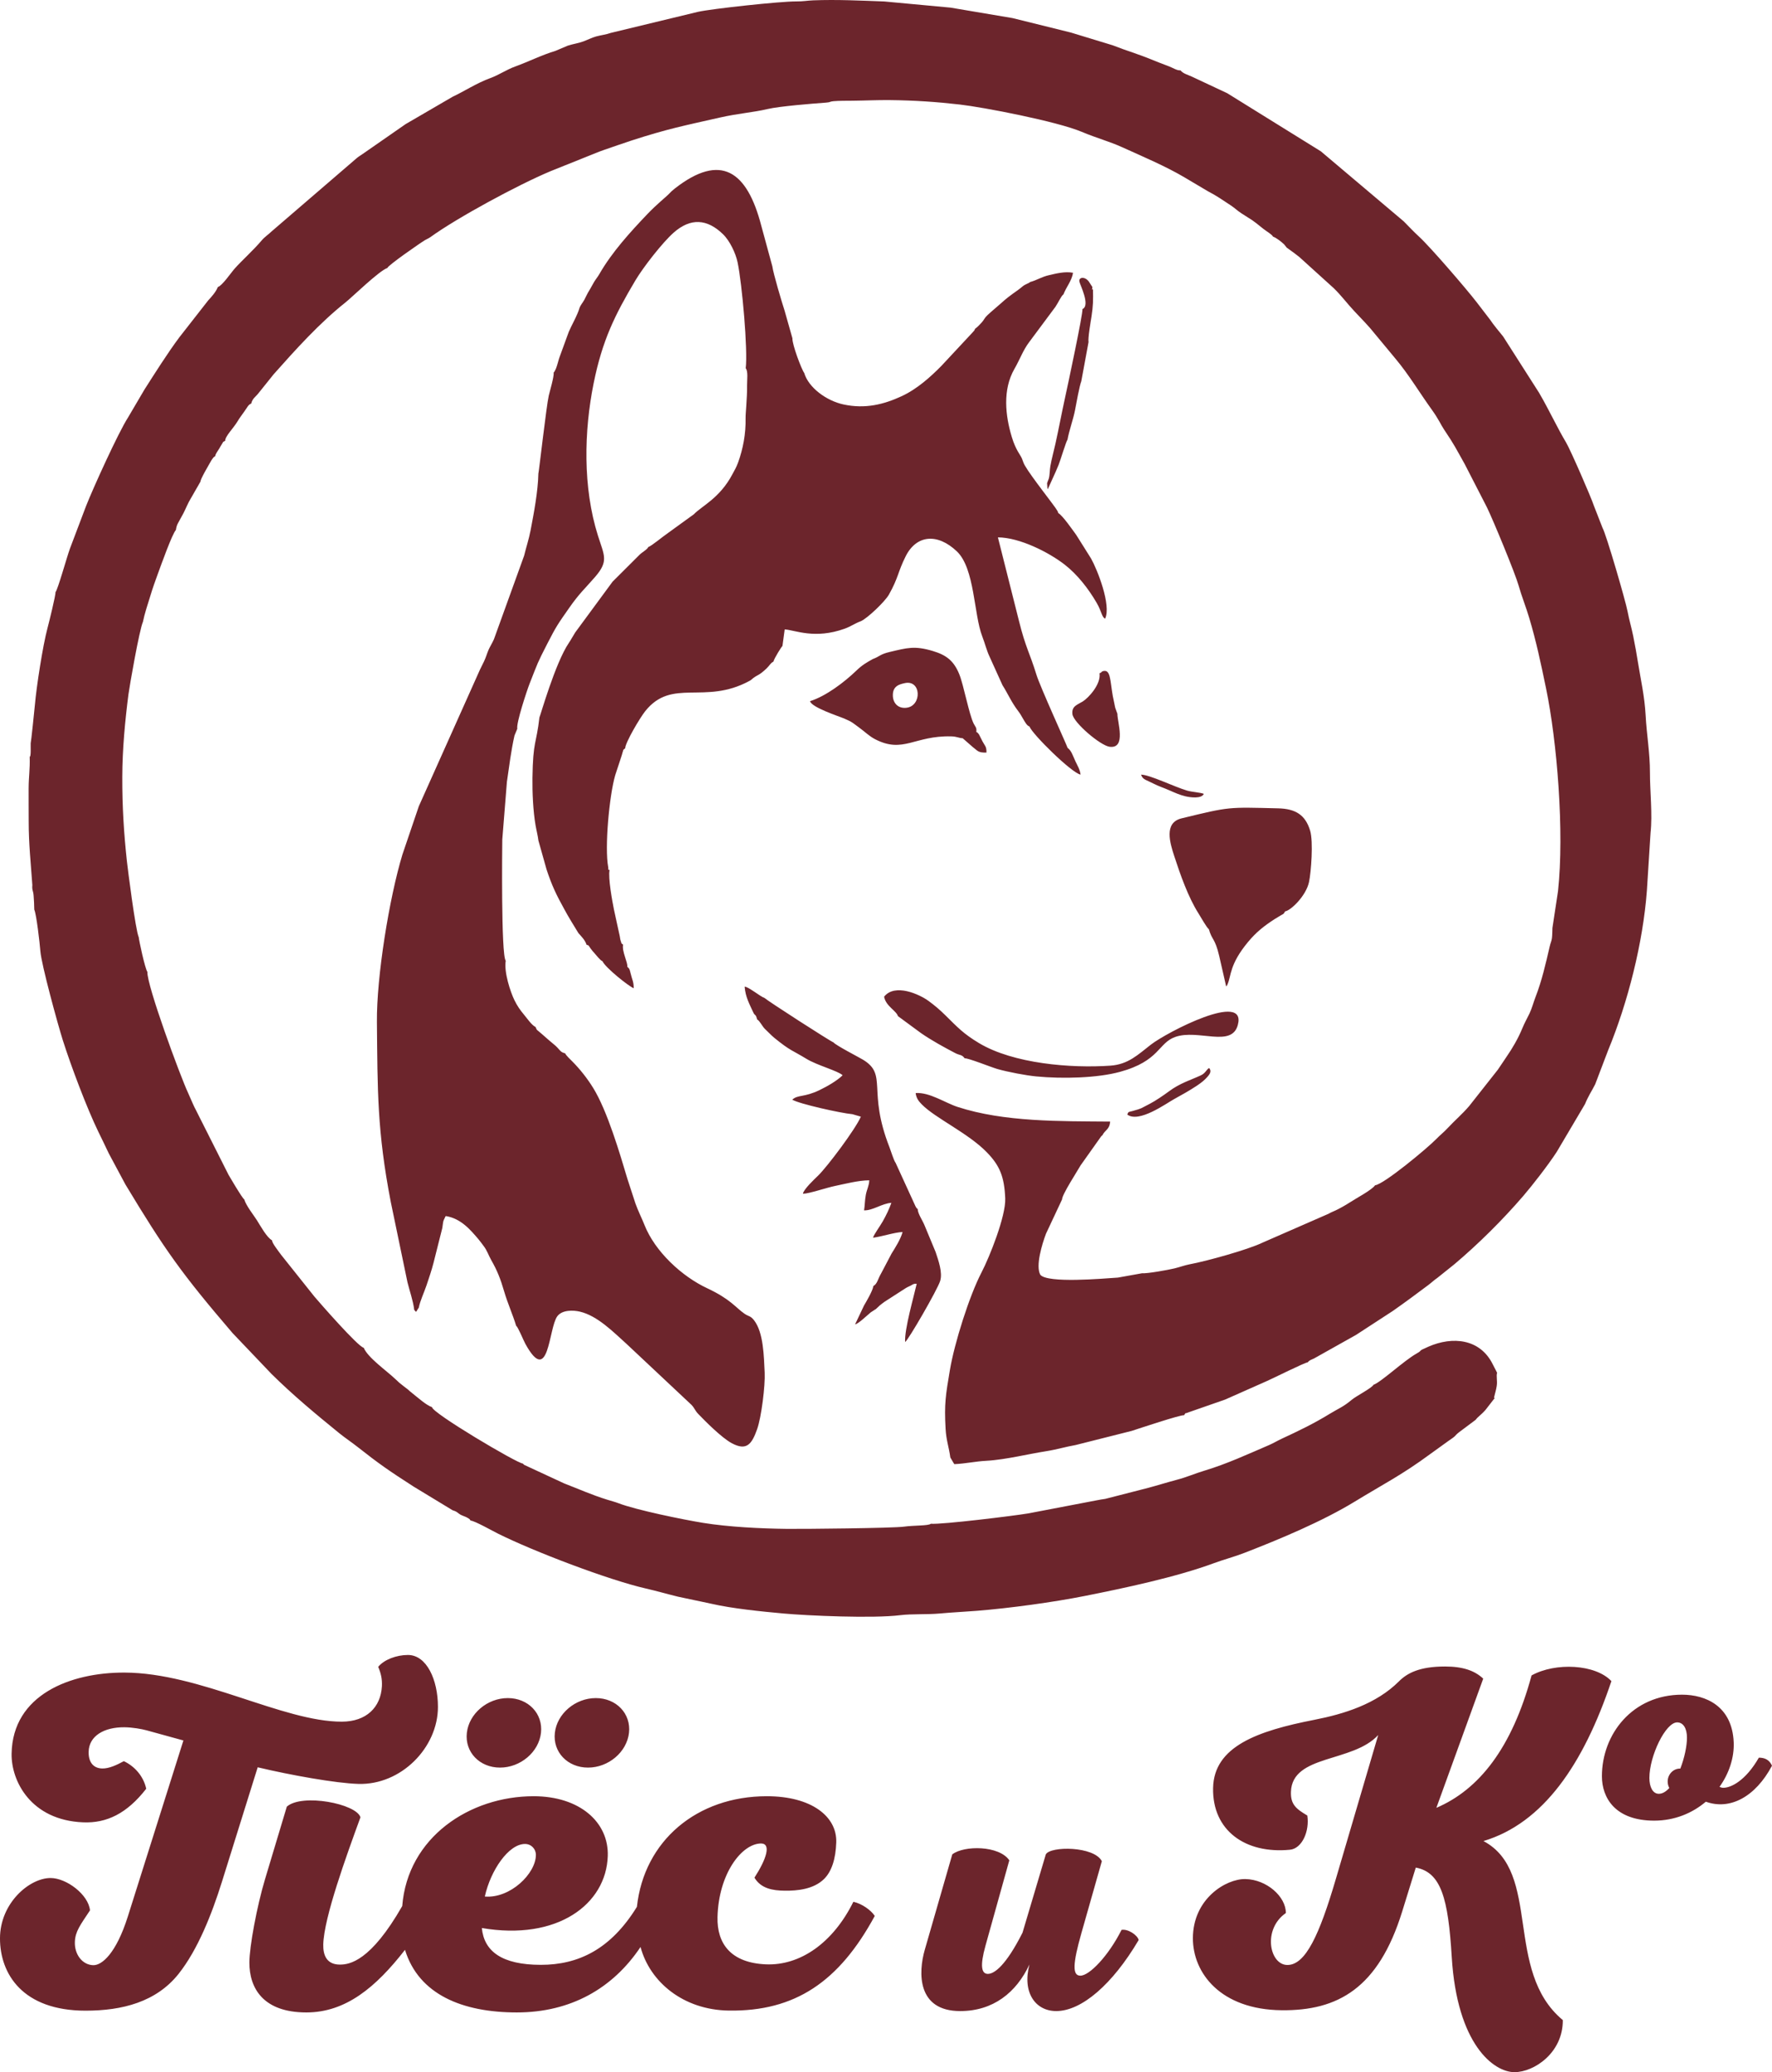 <svg id="a" enable-background="new 0 0 841.89 595.275" version="1.1" viewBox="0 0 684.17 800" xml:space="preserve" xmlns="http://www.w3.org/2000/svg"><path id="b" d="m219.25 17.613-4.777 2.026c-5.077 1.506-10.796 4.332-15.393 5.979-3.636 1.302-6.31 3.279-9.772 4.535-5.23 1.897-10.363 5.261-14.551 7.201l-18.15 10.565-16.932 11.766c-0.795 0.512-1.496 0.961-2.143 1.541l-32.597 28.056c-1.23 1.213-2.724 2.146-3.881 3.516-3.176 3.766-7.693 7.801-10.431 10.884-1.479 1.665-4.833 6.652-6.519 7.131-0.713 1.891-2.44 3.776-3.728 5.176l-11.15 14.264c-4.495 6.021-9.392 13.794-13.456 20.15l-6.379 10.845c-3.658 5.662-13.505 27.303-16.21 34.235l-6.186 16.332c-1.129 3.042-4.706 15.944-5.576 16.798 0.144 1.032-2.543 11.872-3.092 13.914-1.812 6.736-4.264 22.697-4.849 29.529-0.144 1.695-1.492 14.655-1.635 14.893-0.055 0.986 0.194 5.35-0.385 5.197 0.158 4.983-0.382 7.415-0.404 12.295-0.022 4.231 0.026 8.467 0.023 12.708-5e-3 8.656 0.824 16.214 1.41 24.553-0.185 2.151 0.35 1.992 0.494 4.114 0.12 1.781 0.247 3.568 0.25 5.353 0.848 1.857 2.096 12.807 2.346 16.008 0.416 5.307 6.773 28.413 8.649 34.338 3.161 9.986 9.307 26.298 13.732 35.397 1.291 2.656 2.693 5.501 4.02 8.338l6.426 11.999c15.187 25.216 21.731 34.466 41.384 57.402l15 15.741c8.264 8.183 17.229 15.632 26.245 22.952 2.044 1.66 4.817 3.528 7.023 5.269 8.286 6.533 12.153 9.207 21.606 15.289l15.101 9.166c1.97 0.573 1.884 1.123 3.344 1.857 0.516 0.259 1.121 0.424 1.738 0.712 0.028 0.013 0.83 0.429 0.833 0.432 0.925 0.641 0.398 0.158 1.013 0.967 1.637 0.134 8.487 4.002 10.598 5.054 13.659 6.815 42.576 17.858 57.057 21.175 4.356 0.998 8.224 2.132 12.419 3.159l6.438 1.363c2.513 0.558 4.061 0.817 6.506 1.38 8.082 1.857 19.221 2.969 27.793 3.751 9.158 0.835 34.569 1.978 45.15 0.641 4.25-0.537 10.599-0.212 15.116-0.635 4.9-0.458 9.748-0.668 14.441-1.045 12.736-1.024 29.482-3.321 41.504-5.707 15.32-3.04 35.422-7.3 50.021-12.7 3.878-1.435 7.685-2.396 11.648-3.929 13.695-5.297 30.217-12.203 42.799-19.892 10.847-6.628 18.114-10.246 28.924-18.219l6.9-4.975c3.94-2.663 2.084-1.724 4.313-3.507l6.434-4.815c0.921-1.272 2-1.768 3.789-3.805l3.6-4.637-0.316-1e-3c0.304-1.488 0.807-2.975 1.056-4.607 0.316-2.073-0.255-3.623 0.138-5.119l-1.71-3.335c-4.904-9.79-15.464-10.81-24.786-6.73-4.88 2.136-1.685 1.024-4.653 2.699-4.865 2.748-13.656 11.012-16.551 12.01-0.663 1.273-6.729 4.389-8.321 5.728-3.466 2.915-5.022 3.311-8.507 5.446-6.261 3.835-11.917 6.563-18.632 9.67-1.749 0.809-3.13 1.692-4.938 2.467-8.187 3.51-16.251 7.261-24.875 9.847-3.595 1.079-6.864 2.524-10.489 3.478-3.549 0.934-7.484 2.163-11.219 3.163l-16.597 4.26c-1.011 0.162-2.204 0.309-3.23 0.54l-26.413 5.053c-5.592 0.947-33.451 4.364-37.716 4.011-0.89 0.829-6.395 0.575-10.433 1.126-4.216 0.577-39.06 0.925-45.249 0.848-10.117-0.124-22.414-0.728-32.221-2.314-7.624-1.234-25.805-4.952-32.614-7.559-1.341-0.514-2.875-0.913-4.385-1.379-5.963-1.841-10.869-4.067-16.644-6.29l-15.467-7.172c-0.081-0.064-0.19-0.189-0.253-0.244-0.065-0.055-0.174-0.162-0.243-0.258-2.011 0.035-35.257-19.635-35.101-21.822-2-0.505-5.724-3.886-7.583-5.322-0.87-0.671-1.129-0.96-1.76-1.504l-1.623-1.242c-1.464-1.098-1.846-1.479-3.095-2.664-3.569-3.383-10.664-8.29-12.287-12.154-2.178-0.347-17.264-17.658-18.989-19.692l-12.909-16.191c-1.186-1.65-3.518-4.536-3.487-5.588-1.972-1.032-4.368-5.377-5.805-7.679-1.183-1.896-4.295-5.784-4.923-8.118-0.889-0.575-5.169-7.985-6.097-9.531l-11.969-23.753c-0.343-0.783-0.876-1.692-1.221-2.408-0.875-1.82-1.51-3.496-2.406-5.411-3.067-6.551-15.977-41.605-15.713-46.727-0.968-1.407-3.258-12.208-3.345-13.395-1.258-2.782-4.224-26.187-4.574-29.398-1.153-10.62-1.811-21.019-1.776-32.5 0.032-10.812 1.079-21.738 2.382-31.884 0.375-2.921 4.19-24.854 5.588-27.966 0.648-3.256 1.791-6.517 2.836-9.964 0.949-3.131 1.877-5.759 3.021-8.853 1.11-3.002 5.461-15.213 6.856-16.627 0.347-1.982 0.57-2.194 1.296-3.512 0.531-0.96 1.038-1.862 1.588-2.906 0.936-1.773 1.819-4.089 2.805-5.642l3.821-6.654c-0.016-1.011 2.986-6.022 3.836-7.544 0.171-0.308 0.582-1.03 0.803-1.299 0.617-0.752 0.239-0.411 1.099-1.038-0.046-0.708 1.011-2.024 1.51-2.863 0.304-0.512 0.621-1.129 0.913-1.56 1.146-1.691-0.047-0.577 1.379-1.442-0.035-1.78 3.121-4.741 4.801-7.559 0.706-1.186 1.672-2.489 2.517-3.653 1.079-1.484 1.645-2.846 2.73-3.149 0.465-2.044 1.813-2.682 2.801-4.012l5.844-7.285c8.409-9.474 17.729-19.814 27.69-27.709 2.622-2.078 13.085-12.318 16.23-13.344 0.112-0.936 12.793-9.739 14.576-10.784 0.763-0.448 1.319-0.616 2.069-1.157 10.34-7.473 33.679-20.115 46.318-25.416l15.555-6.244c1.431-0.528 3.046-1.277 5.006-1.939 3.638-1.228 6.91-2.431 10.708-3.661 13.926-4.513 20.165-5.712 34.168-8.884 7.111-1.61 12.746-1.953 18.371-3.277 4.643-1.092 17.46-2.111 22.567-2.478 1.917-0.138 1.315-0.416 2.901-0.56 2.008-0.184 5.22-0.159 7.324-0.18 4.764-0.049 9.629-0.288 14.347-0.242 9.663 0.096 18.303 0.701 27.092 1.71 9.377 1.076 37.483 6.514 46.995 10.502 6.145 2.576 10.593 3.663 15.696 5.974 7.998 3.62 16.819 7.357 24.042 11.624l8.985 5.33c3.418 1.765 5.888 3.507 8.903 5.495 1.657 1.092 2.375 1.94 4.202 3.129 4.867 3.164 3.322 1.858 8.423 5.965 0.998 0.805 3.331 2.14 3.7 2.987 1.308 0.446 3.173 1.938 4.266 2.956l1.017 1.279 2.493 1.8c0.929 0.764 1.51 1.088 2.325 1.776l13.344 12.083c2.883 2.786 5.192 5.941 7.935 8.862 2.818 3.002 5.643 5.82 7.99 8.822l7.797 9.398c5.189 6.159 9.512 13.406 13.994 19.625 2.937 4.077 3.557 5.898 4.879 7.867 4.168 6.198 4.437 7.069 7.966 13.325l8.603 16.744c2.513 5.203 10.861 25.381 12.195 30.102 1.219 4.313 2.797 8.121 4.129 12.592 2.694 9.045 4.41 17.144 6.487 27.17 4.247 20.504 7.104 55.355 4.615 78.305l-2.156 14.216c-0.045 0.23-0.011 2.733-0.194 3.921-0.212 1.38-0.492 1.63-0.855 3.191-1.568 6.761-3.003 13.132-5.48 19.534-0.816 2.111-1.391 4.389-2.314 6.328-0.948 1.997-1.872 3.52-2.794 5.778-1.589 3.886-3.867 7.759-5.979 10.803-1.091 1.569-2.175 3.321-3.472 5.157l-11.026 13.984c-2.734 3.203-5.497 5.501-8.306 8.514-1.693 1.816-2.848 2.624-4.382 4.209-3.422 3.541-20.243 17.514-23.663 17.897-1.33 1.888-7.382 5.048-9.918 6.719-1.337 0.88-3.808 2.275-5.257 2.95-1.068 0.498-1.889 0.794-2.786 1.327l-25.594 11.19c-5.439 2.631-21.325 7.08-28.224 8.359-1.588 0.294-3.776 1.09-5.715 1.553-2.545 0.608-10.431 2.031-12.511 1.873l-9.316 1.673c-5.885 0.385-27.068 2.277-29.933-1.084-1.913-3.411 0.693-11.892 2.166-15.817l6.236-13.297c-0.046-1.818 5.905-10.909 7.155-13.146l7.806-11.007c0.655-0.753-0.055-0.116 0.57-0.543 1.029-2.146 2.803-2.208 3.017-5.341-19.345-0.166-40.82 0.216-58.911-5.665-4.755-1.546-10.827-5.739-16.176-5.345 0.254 2.069 1.25 3.226 2.418 4.417 5.147 5.252 17.861 11.047 25.037 18.42 4.956 5.091 6.796 9.343 7.131 17.866 0.266 6.773-6.054 22.602-9.143 28.525-4.717 9.042-10.483 27.342-12.221 37.716-1.633 9.739-2.211 12.925-1.664 22.683 0.25 4.459 1.28 6.962 1.832 11.057l1.354 2.306c0.03-0.066 0.127 0.19 0.2 0.277 4.47-0.22 8.102-1.073 12.284-1.295 3.955-0.208 8.446-0.984 11.953-1.639 3.901-0.728 7.493-1.48 11.45-2.108 3.857-0.61 7.508-1.722 11.113-2.337l21.673-5.465c2.747-0.884 18.848-6.27 20.234-6.052 0.988-1.381-0.248-0.304 1.72-1.121l14.11-4.919 16.064-7.123c2.471-1.067 14.543-7.133 15.835-7.254 0.701-0.871 1.323-0.967 2.456-1.503l16.22-9.101 14.198-9.246c4.922-3.446 9.17-6.614 13.73-10.026 1.222-0.916 2.144-1.835 3.437-2.717l6.606-5.293c9.388-7.937 18.577-17.07 26.548-26.317 3.591-4.166 9.693-12.045 12.926-17.006l10.961-18.539c1.175-2.94 2.462-4.774 3.896-7.566l4.999-13.132c7.601-18.384 13.483-41.527 14.977-61.693l1.411-22.274c0.799-7.069-0.246-16.173-0.232-23.253 0.013-7.667-1.272-14.674-1.669-22.127-0.389-7.308-1.858-13.578-2.956-20.416-0.523-3.253-1.119-6.656-1.826-10.129-0.677-3.325-1.57-6.289-2.2-9.612-0.771-4.071-8.249-29.783-9.64-32.172l-3.353-8.584c-1.092-3.345-9.112-21.727-10.757-24.461-3.287-5.462-6.471-12.392-10.398-19.133l-13.896-21.765c-1.548-1.895-3.809-4.617-5.019-6.452l-5.166-6.733c-4.024-5.22-17.877-21.307-22.236-25.311-2.169-1.993-3.846-3.823-5.955-5.941l-31.984-27.026-36.154-22.44-13.688-6.414c-1.803-0.822-3.338-1.153-4.36-2.408-1.476 0.101-2.539-0.872-5.318-1.885-1.646-0.6-3.449-1.317-5.016-1.957-6.941-2.834-9.664-3.419-15.898-5.854l-16.114-4.91-22.509-5.574-23.947-4.042-25.563-2.374c-8.773-0.328-18.419-0.795-27.484-0.435-2.336 0.093-3.747 0.436-6.542 0.415-5.932-0.046-32.655 2.828-37.943 4.032l-33.647 8.13c-1.846 0.671-3.605 0.807-5.685 1.375-1.403 0.382-3.559 1.425-4.949 1.928-2.013 0.729-3.703 0.901-5.916 1.603zm419.45 685.28c-15.16 0-20.198-8.902-20.198-17.136-1e-3 -16.232 11.78-31.504 30.967-31.494 9.031 4e-3 19.327 4.343 19.912 18.378 0.244 5.877-1.76 12.011-5.478 17.209 0.471 0.22 0.957 0.35 1.408 0.356 2.919 0.05 8.617-2.625 13.786-11.628 2.231-3e-3 4.054 0.78 5.073 3.108-6.403 12.025-16.208 17.259-25.544 13.894-5.215 4.424-12.055 7.311-19.926 7.312zm5.82-12.605c-0.401-0.735-0.631-1.584-0.631-2.491 0-2.764 2.132-5.004 4.763-5.004l0.128 1e-3c1.579-4.083 2.555-8.642 2.555-11.949 0-3.626-1.45-5.886-3.782-5.888-4.493-1e-3 -10.719 12.985-10.722 21.443 0 3.523 1.317 6.127 3.638 6.127 1.411 0 2.784-0.848 4.051-2.239zm-149.67 85.8c21.634 0.232 37.342-8.438 46.522-38.077l5.262-16.993c9.797 1.819 12.519 11.965 13.88 34.462 2.053 33.888 16.242 44.515 24.221 44.515 7.563 0 18.763-7.467 18.666-20.104-22.942-19.113-7.976-57.086-30.634-69.117 23.081-6.934 38.569-29.537 49.396-61.744-6.124-6.537-21.572-7.335-30.824-2.202-7.578 27.991-20.246 44.062-36.76 51.12l18.092-49.876c-3.287-3.095-7.864-4.691-14.742-4.691-9.909 0-14.644 2.582-17.806 5.744-8.73 8.727-21.145 12.592-32.645 14.838-21.993 4.295-38.782 10.271-39.105 26.326-0.329 16.366 12.393 25.516 29.677 23.836 4.69-0.456 7.625-7.18 6.7-13.21-4.355-2.576-6.48-4.295-6.316-9.166 0.489-14.491 23.9-11.169 33.695-21.921l-16.369 55.618c-6.347 21.568-11.676 33.139-18.664 33.17-6.956 0.031-9.701-13.802-0.623-20.055 0.016-6.383-7.438-12.942-15.605-13.116-7.489-0.161-20.293 7.594-20.293 22.879 3e-3 13.328 10.599 27.513 34.273 27.766zm-124.11 0.324c-16.72 0-16.212-14.894-13.69-23.645l10.626-36.856c4.563-3.542 18.126-3.446 22.019 2.297l-9.19 32.932c-2.185 7.828-1.58 10.859 0.862 10.913 2.513 0.054 6.988-3.176 13.425-15.892l8.999-30.25c1.755-3.238 18.589-3.223 21.634 2.633l-7.85 27.617c-3.46 12.168-3.541 16.512-0.502 16.586 3.503 0.085 10.928-7.675 15.962-17.687 2.393-0.463 6.151 1.97 6.606 3.924-10.132 17.183-22.081 27.425-31.829 27.425-7.994 0-13.21-7.115-10.338-17.996-5.081 10.882-14.041 17.997-26.733 17.997zm-337.67-0.154c-24.33 0-33.073-14.2-33.073-27.905 0-13.609 11.343-23.319 19.529-23.31 6.174 5e-3 14.647 6.429 15.22 12.492-3.765 5.696-5.682 8.091-5.839 12.158-0.185 4.818 2.871 8.905 7.108 8.999 3.349 0.074 8.842-4.543 13.355-18.836l21.443-67.92-14.264-3.925c-1.834-0.505-5.401-1.146-8.496-1.172-7.866-0.068-13.742 3.35-13.832 9.548-0.054 3.701 1.608 6.266 5.218 6.365 2.647 0.074 5.657-1.357 8.377-2.825 4.186 1.982 7.582 5.794 8.641 10.65-7.451 9.589-15.293 13.347-24.363 12.97-20.227-0.836-27.802-16.006-27.617-26.518 0.404-22.784 22.752-31.377 43.605-31.302 29.217 0.104 61.108 18.987 83.908 18.953 9.462-0.015 15.016-5.557 15.463-13.643 0.159-2.894-0.431-5.202-1.435-7.513 2.25-2.778 7.035-4.595 11.487-4.595 7.212 0 11.583 9.541 11.583 20.055 0 15.748-14.252 30.215-30.728 29.725-8.738-0.259-26.054-3.366-38.866-6.414l-13.784 44.131c-3.911 12.52-9.34 26.278-16.752 35.611-8.652 10.892-21.819 14.219-35.888 14.219zm85.23 0.681c15.178 0 26.815-9.702 38.068-24.173 5.297 17.247 22.177 24.173 43.175 24.173 20.709 0 37.014-9.192 47.767-25.274 3.605 13.498 16.497 24.301 34.079 24.556 25.494 0.369 42.552-11.057 56.359-36.544-1.472-2.237-4.95-4.734-8.257-5.457-7.906 15.938-20.577 24.687-33.744 24.148-13.509-0.554-18.968-7.948-18.716-18.236 0.408-16.661 9.285-28.336 16.798-28.433 4.037 0.047 2.09 6.032-2.536 13.21 2.529 4.236 7.092 4.971 11.679 5.026 4.854 0.058 11.054-0.532 15.105-4.429 3.006-2.892 4.594-7.795 4.803-14.237 0.321-9.967-9.541-17.807-26.804-17.807-27.06 0-47.419 17.263-50.163 42.697-10.083 16.369-22.562 22.422-37.144 22.4-14.948-0.024-21.858-5.169-22.734-14.215 29.132 4.994 48.026-9.147 48.626-27.81 0.42-13.059-10.85-23.071-28.623-23.071-24.763 0-48.662 15.923-50.738 42.408-12.253 21.411-20.39 22.606-24.124 22.591-5.041-0.018-6.464-3.615-6.367-7.752 0.244-10.34 8.879-34.104 14.36-49.109-1.564-5.243-22.56-9.311-28.431-4.117l-8.425 28.049c-3.138 10.446-6.031 26.086-6.031 32.164 1e-3 9.862 5.299 19.244 22.019 19.244zm74.755-94.528c-7.904 0-13.638-6.006-12.807-13.417 0.83-7.411 7.912-13.418 15.815-13.418 7.905 0 13.638 6.006 12.808 13.418-0.83 7.411-7.912 13.417-15.817 13.417zm33.98 0c-7.904 0-13.638-6.006-12.807-13.417 0.83-7.411 7.912-13.418 15.815-13.418 7.905 0 13.638 6.006 12.807 13.418-0.83 7.411-7.91 13.417-15.815 13.417zm-39.85 49.78c1.125-5.075 3.422-10.149 6.228-13.953 2.806-3.805 6.121-6.343 9.281-6.343 2.456 0 4.213 1.946 4.213 4.212 0 7.18-9.86 16.896-19.722 16.084zm277.62-425.71c-0.87 1.969-5.242 1.392-7.12 0.943-2.156-0.517-4.1-1.376-6.217-2.318-2.109-0.936-4.09-1.55-6.048-2.551-3.246-1.655-4.17-1.557-4.859-3.493 3.396 0.046 12.715 4.657 17.752 6.154 1.866 0.555 5.231 0.728 6.492 1.267zm-67.331-26.01c-0.951-0.275-1.677-1.642-2.312-2.707-0.924-1.55-1.163-2.096-2.058-3.268-2.675-3.508-3.942-6.676-6.045-9.97l-4.983-11c-1.098-2.294-1.854-5.335-2.826-7.836-3.292-8.463-2.861-26.217-9.798-32.816-7.489-7.124-15.603-6.425-19.776 1.9-3.067 6.122-2.759 8.216-6.476 14.8-1.489 2.64-8.242 9.104-10.803 10.238-2.558 0.949-3.735 1.994-6.301 2.914-11.536 4.139-19.033 0.554-23.125 0.255l-0.882 6.532c0.018-0.02 9e-3 -0.078 8e-3 -0.08-1e-3 -1e-3 -0.012-0.049-0.015-0.047-0.176 0.062-3.172 4.73-3.472 6.059-1.152 0.552-1.435 1.48-2.695 2.667-2.891 2.721-3.25 2.308-5.006 3.611-0.922 0.685-0.563 0.624-1.637 1.203-17.263 9.317-29.774-1.303-40.12 11.591-2.027 2.528-7.721 12.132-7.767 14.37-0.997 0.875-0.474-0.057-1.349 2.784l-2.513 7.644c-2.298 7.964-4.11 27.828-2.699 35.444 0.234 1.26-0.343 0.814 0.516 1.133-0.596 3.175 1.082 12.098 1.695 15.206l2.267 10.402c0.151 0.768 0.103 1.003 0.347 1.7 0.629 1.789-0.07 0.558 0.917 1.516-0.493 2.683 1.876 6.853 1.643 8.541 0.789 0.747 0.817 0.677 1.184 2.198 0.785 3.252 1.249 3.353 1.28 6.062-1.839-0.67-11.016-7.981-12.053-10.427-0.81-0.22-2.547-2.512-3.114-3.118-0.574-0.614-0.907-1.017-1.485-1.8-0.799-1.086-0.535-1.191-1.538-1.414-0.651-1.938-1.962-3.144-3.16-4.521l-2.782-4.567c-1.067-1.73-1.777-3.04-2.695-4.702-2.967-5.368-4.725-8.927-6.826-15.312l-3.133-11.125c-0.262-2.088-0.741-3.789-1.109-5.904-0.955-5.499-1.273-12.765-1.198-18.28 0.2-14.545 1.526-13.025 2.687-23.364 0.293-0.401 6.087-20.99 11.348-28.752 0.956-1.411 1.539-2.595 2.466-4.051l14.432-19.615 10.264-10.238c1.098-1.153 3.11-2.128 3.519-3.126 1.345-0.474 5.318-3.851 7.867-5.604l9.732-7.054c3.16-3.272 9.998-6.207 14.882-15.444 0.81-1.533 1.523-2.683 2.163-4.441 1.969-5.411 3.052-11.207 2.933-17.28-0.036-1.867 0.621-7.39 0.573-12.699-0.019-1.996 0.46-5.374-0.527-6.514 0.872-6.929-1.406-32.723-3.156-40.972-0.717-3.38-2.926-8.163-5.615-10.776-6.086-5.919-12.501-6.422-19.094-0.563-4.355 3.87-11.737 13.358-14.763 18.455-7.864 13.243-12.738 23.038-16.095 39.697-3.708 18.393-4.227 40.139 1.673 58.802 2.45 7.75 4.202 9.79-1.107 15.927-4.002 4.626-6.039 6.271-10.076 12.059-4.29 6.148-4.861 6.864-8.394 13.755-3.986 7.774-3.569 7.164-6.792 15.321-1.065 2.695-5.269 15.417-4.771 17.468l-1.084 2.62c-1.307 5.767-2.067 11.984-2.93 17.881l-1.782 22.269c-0.027 1.849-0.521 44.706 1.326 46.792-0.735 4.405 1.826 12.1 3.368 15.24 1.119 2.279 2.188 3.792 3.751 5.67 1.18 1.418 2.93 3.981 4.402 4.684 0.67 1.458 0.167 0.732 1.414 1.841 0.469 0.416 0.783 0.629 1.308 1.113 0.925 0.851 1.938 1.683 2.841 2.483 1.246 1.103 1.859 1.457 2.846 2.489 1.065 1.113 1.304 1.842 3.013 2.227 0.273 0.771 2.166 2.533 2.732 3.102 3.034 3.046 5.89 6.683 8.125 10.322 5.445 8.862 10.226 25.139 13.219 35.164l3.036 9.304c1.088 3.068 2.394 5.549 3.512 8.368 4.081 10.299 14.393 19.842 24.232 24.448 9.084 4.252 11.062 7.554 14.4 9.832 1.693 1.157 2.282 0.737 3.665 2.506 3.692 4.728 3.804 13.961 4.114 20.192 0.254 5.089-1.276 17.275-2.906 21.859-2.049 5.766-4.015 8.513-9.778 5.438-3.877-2.067-10.167-8.399-12.921-11.262-1.41-1.464-1.357-2.174-2.62-3.52l-25.161-23.619c-5.058-4.549-11.167-10.811-17.97-12.406-2.532-0.593-6.846-0.745-8.718 1.808-3.403 4.641-3.15 27.32-12.321 10.63-0.759-1.379-2.872-6.628-3.549-6.949-1.26-4.191-3.358-8.881-4.598-13.16-1.426-4.923-2.747-8.251-5.008-12.186-1.084-1.888-1.579-3.734-3.038-5.597-0.859-1.098-1.186-1.65-1.965-2.556-2.998-3.487-6.661-7.956-12.584-8.892-0.072 0.097-0.14 0.238-0.182 0.313-1.017 1.923-0.787 2.07-1.138 4.281l-3.399 13.494c-0.704 2.787-1.808 6.004-2.709 8.68-0.986 2.928-2.448 5.879-2.988 8.653-0.111 0.073-0.112 0.128-0.458 0.647-0.571 0.859 0.027 0.181-0.605 0.917-0.139-0.167-0.616-0.685-0.686-0.744-0.433-3.631-1.858-7.555-2.613-10.685l-6.425-30.904c-5.308-27.412-5.12-43.283-5.37-69.504-0.167-17.556 4.768-47.966 9.843-64.706l6.335-18.643 23.083-51.572c0.697-1.651 1.426-2.919 2.111-4.391 0.72-1.545 1.087-2.905 1.731-4.432 0.438-1.034 1.391-2.544 2.066-4.058l11.663-32.271c0.794-3.293 1.824-6.316 2.485-9.749 1.28-6.646 2.89-15.229 3.015-21.913 0.169-0.261 3.123-26.316 4.012-30.129 0.454-1.949 2.066-7.261 1.899-8.892 0.077-0.089 0.17-0.356 0.201-0.29 0.03 0.065 0.153-0.219 0.193-0.29 0.077-0.139 0.415-0.81 0.452-0.899 0.158-0.367 0.425-1.203 0.52-1.499 0.369-1.163 0.579-2.22 1.063-3.454l3.414-9.348c1.013-2.429 3.343-6.364 4.178-9.328 0.346-0.937 1.213-1.908 1.828-3.036 0.756-1.384 1.072-2.294 1.842-3.5 0.641-1.005 1.322-2.402 1.932-3.393 0.674-1.097 1.392-1.938 1.967-2.941 4.911-8.564 11.956-16.266 18.596-23.241 3.481-3.655 7.378-6.795 8.063-7.527 0.902-0.964 1.51-1.548 2.547-2.356 17.765-13.868 27.885-6.754 33.363 14.369l4.286 15.745c0.312 2.585 3.685 13.91 4.713 17.041l3.031 10.701c-0.153 2.274 3.508 12.013 4.557 13.381 1.627 5.593 8.526 10.731 15.199 12.156 8.409 1.796 15.553-0.023 22.443-3.215 5.97-2.765 11.22-7.52 15.326-11.699l12.071-12.951c0.894-1.013 0.429-0.37 0.936-1.379 0.691-0.45 1.753-1.526 2.591-2.463 0.96-1.073 0.897-1.573 2.161-2.765 1.72-1.627 3.577-3.09 5.247-4.601 4.108-3.713 5.454-4.096 8.282-6.475 1.194-1.005 2.313-1.114 2.938-1.719 2.64-0.712 4.372-1.992 7.4-2.68 2.607-0.594 6.019-1.498 9.186-0.907-0.416 2.987-2.64 5.531-3.696 8.345-0.886 0.589-2.049 3.283-3.094 4.798l-10.141 13.634c-2.345 3.082-3.595 6.692-5.682 10.314-4.672 8.102-3.507 18.128-1.022 26.334 1.552 5.127 3.285 6.769 3.934 8.364 0.496 1.221 0.531 1.633 1.091 2.609 2.578 4.494 11.518 15.611 12.499 17.39 0.57 1.036 0.24 0.435 0.363 0.953 1.677 0.871 5.773 6.819 7.011 8.51l5.698 9.069c2.324 4.089 7.916 18.02 5.43 23.226-1.365-0.689-1.242-2.629-3.279-6.133-3.161-5.442-7.45-10.946-12.331-14.734-6.106-4.737-17.338-10.479-25.785-10.522l8.129 32.244c2.585 10.414 4.127 12.245 6.738 20.757 1.461 4.756 12.01 27.805 12.028 28.249 1.552 1.213 1.913 2.786 3.015 5.153 0.71 1.527 1.843 3.376 1.986 5.191-3.477-0.701-18.562-15.544-19.716-18.581zm37.754 149.82c0.55-1.275 0.443-0.913 1.939-1.333 4.04-1.136 2.841-0.82 6.721-2.792 2.111-1.072 5.512-3.393 7.449-4.836 4.262-3.18 8.521-4.406 12.294-6.162 1.904-0.884 2.163-2.336 3.237-2.84 1.082 1.365 0.221 2.528-1.452 4.218-1.072 1.082-2.367 1.985-3.701 2.864-2.545 1.676-5.74 3.474-8.284 4.859-3.127 1.699-13.655 9.423-18.201 6.021zm31.512-71.536c-0.928-0.768-3.002-4.534-4.077-6.232-3.896-6.154-6.962-14.871-9.248-21.892-1.684-5.166-4.154-13.004 2.791-14.69 18.831-4.574 17.748-4.332 37.302-3.865 6.684 0.159 10.515 2.51 12.35 8.669 1.245 4.177 0.382 15.937-0.459 19.815-1.168 5.388-7.081 10.999-9.232 11.3-0.718 1.288-0.482 0.798-1.928 1.701-0.654 0.408-1.44 0.848-2.039 1.236-4.109 2.658-7.127 5.002-10.356 8.897-7.134 8.608-6.434 12.915-7.889 16.319-0.27 0.629-0.274 0.512-0.533 0.83l-2.705-11.84c-1.642-6.941-2.732-5.89-3.977-10.249zm-95.057-73.752c-1.485-0.039-2.173-0.658-4.417-0.714-14.223-0.361-18.492 6.723-29.37 1.11-2.319-1.196-3.924-2.861-5.925-4.308-2.624-1.899-2.734-2.298-6.099-3.719-1.993-0.843-12.581-4.277-13.113-6.671 6.133-1.934 13.258-7.33 17.92-11.834 2.128-2.057 3.769-3.003 6.228-4.394 2.894-1.073 2.74-1.865 6.725-2.799 6.588-1.545 9.467-2.447 16.476-0.356 5.27 1.572 8.149 3.758 10.287 9.032 1.66 4.097 3.784 15.583 5.554 19.036 0.659 1.286 1.232 1.535 0.995 3.169 0.705 0.535 0.226-0.053 1.024 0.947l1.391 2.757c0.905 1.715 1.564 1.876 1.51 4.283-3.257 0.1-3.334-0.658-5.324-2.161zm-24.981 107.3c-0.691-2.163-4.668-3.819-5.35-7.512 4.139-5.233 13.58-0.993 17.229 1.691 2.432 1.789 4.286 3.38 6.42 5.48 4.628 4.552 6.892 7.092 13.011 10.756 13.26 7.94 35.48 9.763 50.711 8.696 6.889-0.482 10.629-4.227 15.644-8.122 6.205-4.819 37.202-20.88 33.537-7.521-2.414 8.799-15.316 1.421-24.171 4.568-6.611 2.351-5.946 9.282-21.358 13.48-8.652 2.358-21.973 2.747-32.285 1.75-4.023-0.39-10.822-1.676-14.939-2.841-2.437-0.69-11.294-4.287-12.699-4.15-1.095-1.534-1.874-1.092-3.607-1.997-4.36-2.278-9.131-4.89-13.223-7.716zm71.225-272.98c3.2-1.376-1.013-9.508-1.176-10.615-0.012-0.076-0.024-0.203-0.028-0.271-0.086-1.561 2.539-1.749 3.958 0.706l1.09 1.674c-0.309 1.858 0.086 0.704 0.228 0.816 0.105 4.19 0.039 6.617-0.567 10.541-0.335 2.169-1.421 8.217-1.157 9.92l-2.784 15.07c-0.782 2.067-1.884 8.415-2.444 11.266-0.72 3.67-2.246 7.702-2.891 11.316-0.479 0.482-2.729 7.986-3.443 9.751-1.356 3.352-2.78 6.204-4.16 9.35-0.059-0.089-0.113-0.224-0.136-0.293l-0.136-1.98c0.101-0.463 0.605-1.614 0.647-1.76 0.416-1.419 0.334-3.292 0.61-4.863 0.504-2.846 1.284-5.595 1.955-8.61 1.273-5.717 2.375-11.686 3.616-17.328 1.144-5.192 7.085-33.123 6.821-34.69zm6.598 140.64c0.113-0.057 0.261-0.298 0.321-0.204 0.227 0.351 0.204-0.83 1.847-0.744 2.41 0.127 1.994 5.99 3.372 11.713 0.154 0.643 0.317 1.508 0.508 2.467l0.86 2.402c-0.095 2.94 3.561 13.494-2.965 12.715-3.591-0.428-14.045-9.359-14.41-12.626-0.343-3.091 1.905-3.577 4.005-4.879 2.144-1.33 7.069-6.582 6.461-10.845zm-132.19 133.62c-0.633-2.409-0.771-1.127-1.533-2.805-1.372-3.019-2.982-5.815-3.297-9.847 1.426-0.031 5.905 3.726 7.721 4.387 1.177 1.117 25.598 16.846 26.542 17.094 0.951 1.177 9.701 5.667 11.36 6.664 9.775 5.858 1.618 11.745 10.31 33.879 0.555 1.417 1.683 5.17 2.362 5.994l7.684 16.792c0.702 1.08 0.058 0.336 0.837 1.026 0.028 1.816 1.932 4.453 2.733 6.518l4.177 10.061c1.067 3.225 2.782 7.929 1.758 11.208-1.042 3.346-12.366 22.953-13.522 23.551-0.325-4.83 3.403-17.706 4.47-22.479-1.264-0.086-1.475 0.258-2.255 0.677-0.934 0.501-1.175 0.478-2.175 1.125l-7.97 5.133c-0.794 0.568-1.177 0.889-1.831 1.402l-1.633 1.52c-0.076 0.032-0.197 7e-3 -0.226 0.104l-1.627 1.056c-1.546 1.268-4.777 4.437-6.074 4.652l3.445-7.27c0.785-1.337 3.407-5.753 3.603-7.512 1.6-0.957 1.588-2.458 3.083-5.035l3.967-7.539c1.368-2.189 3.503-5.53 4.236-8.294-3.202 0.138-7.648 1.684-11.41 2.208 0.459-1.484 2.621-4.301 3.769-6.344 1.302-2.314 2.452-4.679 3.322-7.135-3.626 0.228-7.227 3.036-10.552 2.905 0.317-1.728 0.271-3.859 0.689-6.04 0.401-2.085 1.284-3.561 1.319-5.559-4.325 0.042-9.207 1.354-13.27 2.192-3.338 0.689-9.932 2.963-12.345 3.003 0.271-1.736 4.497-5.676 5.832-6.968 3.55-3.434 14.466-17.962 16.54-22.801l-3.238-0.943c-4.679-0.429-20.763-4.044-23.248-5.615 2.205-2.009 4.475-0.775 10.545-3.699 3.126-1.507 6.903-3.731 8.903-5.729-1.934-1.765-9.831-3.799-14.034-6.374-5.416-3.316-6.052-2.932-12.389-8.101-1.115-0.91-2.486-2.402-3.585-3.415-0.964-0.889-1.986-3.127-2.992-3.647zm56.86-129.82c6.545-1.566 6.852 8.76 0.806 9.481-3.269 0.39-5.122-1.795-5.264-4.472-0.212-4.028 2.674-4.582 4.457-5.008z" clip-rule="evenodd" fill="#6c252c" fill-rule="evenodd" stroke-width="1.35"/></svg>
